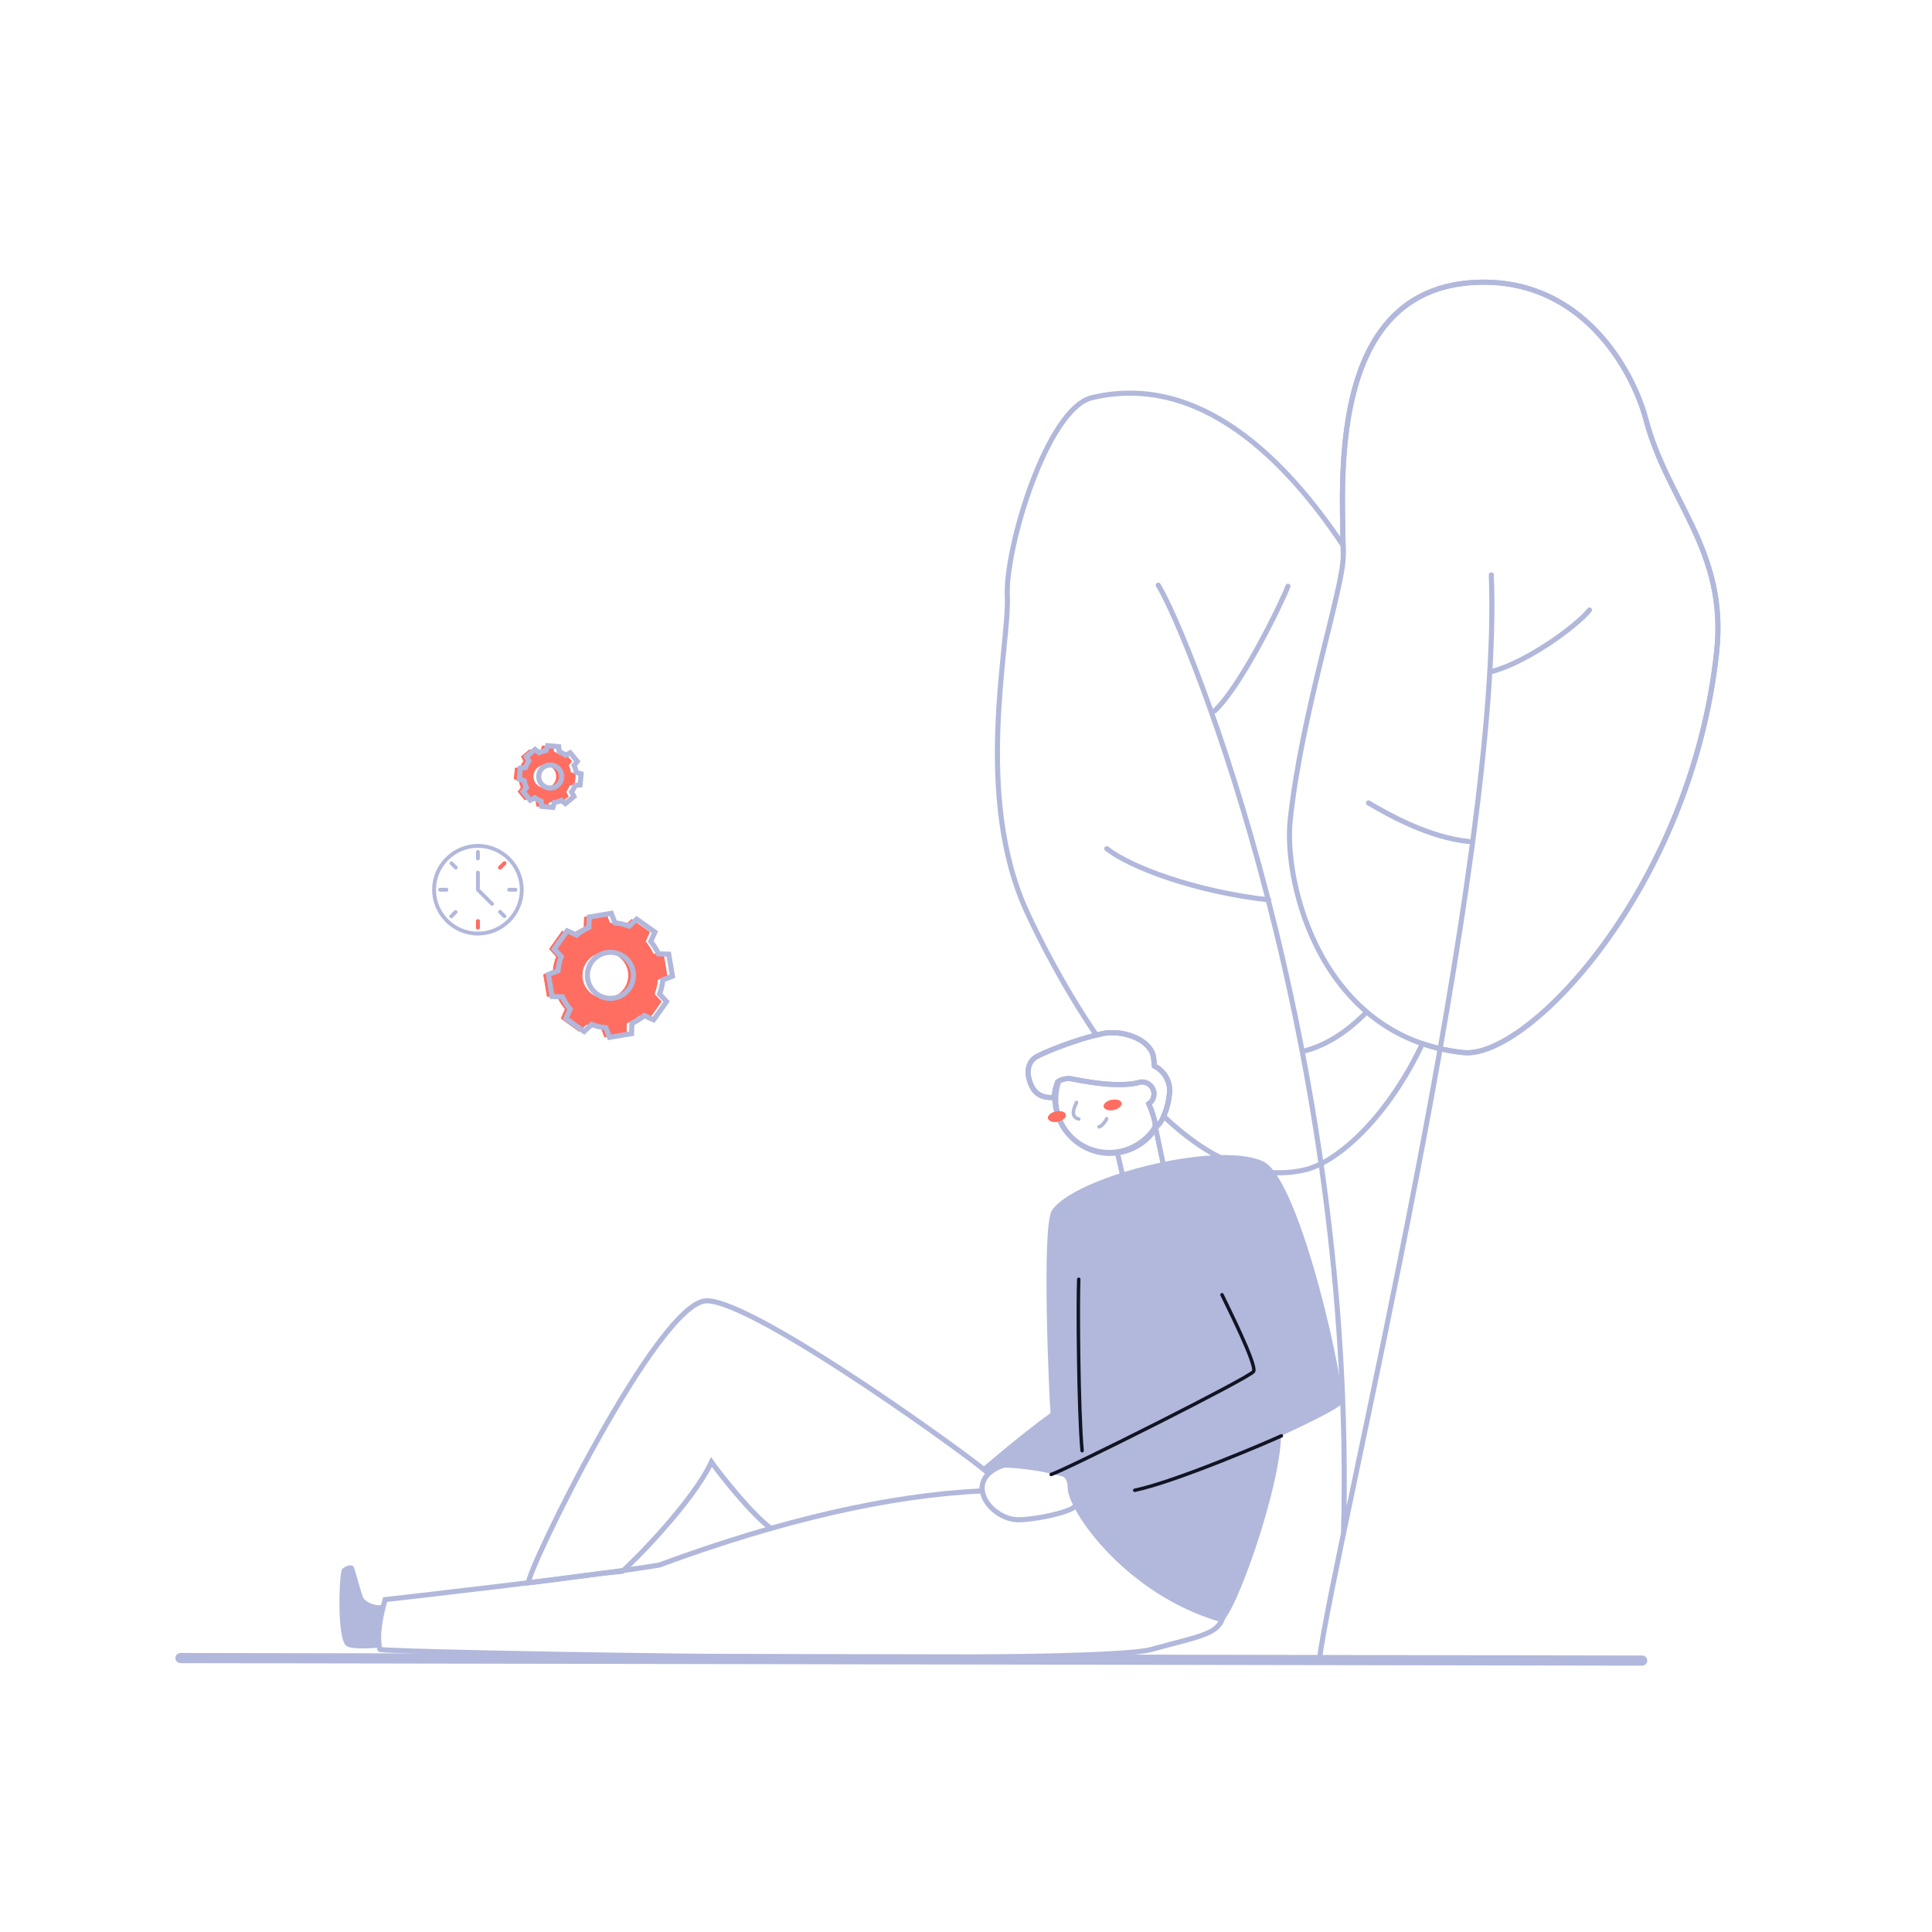 <svg xmlns="http://www.w3.org/2000/svg" xmlns:xlink="http://www.w3.org/1999/xlink" width="380" height="380" viewBox="0 0 380 380">
  <defs>
    <filter id="wait-a" width="437%" height="746.2%" x="-168.5%" y="-323.1%" filterUnits="objectBoundingBox">
      <feGaussianBlur in="SourceGraphic" stdDeviation="2"/>
    </filter>
    <filter id="wait-b" width="437%" height="746.2%" x="-168.5%" y="-323.1%" filterUnits="objectBoundingBox">
      <feGaussianBlur in="SourceGraphic" stdDeviation="2"/>
    </filter>
    <filter id="wait-c" width="223%" height="223%" x="-61.5%" y="-61.5%" filterUnits="objectBoundingBox">
      <feGaussianBlur in="SourceGraphic" stdDeviation="5"/>
    </filter>
    <path id="wait-d" d="M12.37,0 L10.204,0.365 L8.037,0.73 L7.973,2.751 C7.106,3.138 6.285,3.647 5.54,4.274 L5.54,4.274 L3.695,3.45 L2.421,5.24 L1.147,7.03 L2.53,8.503 C2.182,9.413 1.97,10.355 1.889,11.302 L1.889,11.302 L0,12.024 L0.365,14.191 L0.73,16.357 L2.751,16.421 C3.138,17.289 3.647,18.11 4.274,18.855 L4.274,18.855 L3.45,20.7 L5.24,21.974 L7.03,23.247 L8.503,21.865 C9.413,22.213 10.355,22.425 11.302,22.506 L11.302,22.506 L12.024,24.395 L14.191,24.03 L16.357,23.665 L16.421,21.643 C17.289,21.256 18.11,20.748 18.855,20.121 L18.855,20.121 L20.7,20.944 L21.974,19.154 L23.247,17.364 L21.865,15.891 C22.213,14.982 22.424,14.04 22.506,13.093 L22.506,13.093 L24.394,12.37 L24.03,10.204 L23.665,8.037 L21.643,7.973 C21.256,7.106 20.747,6.285 20.121,5.54 L20.121,5.54 L20.944,3.695 L19.154,2.421 L17.365,1.147 L15.891,2.53 C14.982,2.182 14.04,1.97 13.093,1.889 L13.093,1.889 L12.37,0 Z M9.571,15.888 C7.532,14.438 7.056,11.609 8.506,9.571 L8.506,9.571 C9.957,7.532 12.785,7.056 14.824,8.506 L14.824,8.506 C16.862,9.957 17.339,12.785 15.888,14.824 L15.888,14.824 C15.005,16.065 13.609,16.728 12.193,16.728 L12.193,16.728 C11.285,16.728 10.367,16.455 9.571,15.888 L9.571,15.888 Z"/>
    <filter id="wait-e" width="296.8%" height="296.8%" x="-98.4%" y="-98.4%" filterUnits="objectBoundingBox">
      <feGaussianBlur in="SourceGraphic" stdDeviation="4"/>
    </filter>
    <path id="wait-f" d="M6.185,-1.00031095e-13 L5.102,0.182 L4.019,0.365 L3.987,1.376 C3.553,1.569 3.142,1.823 2.77,2.137 L2.77,2.137 L1.847,1.725 L1.21,2.62 L0.574,3.515 L1.265,4.252 C1.091,4.706 0.985,5.177 0.944,5.651 L0.944,5.651 L-1.38306033e-13,6.012 L0.182,7.095 L0.365,8.179 L1.376,8.211 C1.569,8.644 1.823,9.055 2.137,9.427 L2.137,9.427 L1.725,10.35 L2.62,10.987 L3.515,11.624 L4.252,10.932 C4.706,11.106 5.177,11.212 5.651,11.253 L5.651,11.253 L6.012,12.197 L7.095,12.015 L8.178,11.832 L8.211,10.822 C8.644,10.628 9.055,10.374 9.427,10.06 L9.427,10.06 L10.35,10.472 L10.987,9.577 L11.624,8.682 L10.932,7.946 C11.106,7.491 11.212,7.02 11.253,6.546 L11.253,6.546 L12.197,6.185 L12.015,5.102 L11.832,4.019 L10.822,3.987 C10.628,3.553 10.374,3.142 10.06,2.77 L10.06,2.77 L10.472,1.847 L9.577,1.211 L8.682,0.574 L7.946,1.265 C7.491,1.091 7.02,0.985 6.546,0.944 L6.546,0.944 L6.185,-1.00031095e-13 Z M4.785,7.944 C3.766,7.219 3.528,5.805 4.253,4.785 L4.253,4.785 C4.978,3.766 6.393,3.528 7.412,4.253 L7.412,4.253 C8.431,4.978 8.669,6.393 7.944,7.412 L7.944,7.412 C7.502,8.033 6.805,8.364 6.097,8.364 L6.097,8.364 C5.642,8.364 5.184,8.228 4.785,7.944 L4.785,7.944 Z"/>
    <path id="wait-g" d="M27.122,2 L26.039,2.182 L24.956,2.365 L24.924,3.376 C24.49,3.569 24.08,3.823 23.707,4.137 L23.707,4.137 L22.785,3.725 L22.148,4.62 L21.511,5.515 L22.202,6.252 C22.028,6.706 21.922,7.177 21.882,7.651 L21.882,7.651 L20.937,8.012 L21.12,9.095 L21.302,10.179 L22.313,10.211 C22.506,10.644 22.761,11.055 23.074,11.427 L23.074,11.427 L22.662,12.35 L23.557,12.987 L24.452,13.624 L25.189,12.932 C25.644,13.106 26.115,13.212 26.588,13.253 L26.588,13.253 L26.949,14.197 L28.033,14.015 L29.116,13.832 L29.148,12.822 C29.582,12.628 29.992,12.374 30.365,12.06 L30.365,12.06 L31.287,12.472 L31.924,11.577 L32.561,10.682 L31.869,9.946 C32.044,9.491 32.149,9.02 32.19,8.546 L32.19,8.546 L33.134,8.185 L32.952,7.102 L32.77,6.019 L31.759,5.987 C31.565,5.553 31.311,5.142 30.997,4.77 L30.997,4.77 L31.409,3.847 L30.514,3.211 L29.619,2.574 L28.883,3.265 C28.428,3.091 27.957,2.985 27.484,2.944 L27.484,2.944 L27.122,2 Z M25.723,9.944 C24.703,9.219 24.465,7.805 25.19,6.785 L25.19,6.785 C25.916,5.766 27.33,5.528 28.349,6.253 L28.349,6.253 C29.368,6.978 29.607,8.393 28.881,9.412 L28.881,9.412 C28.439,10.033 27.742,10.364 27.034,10.364 L27.034,10.364 C26.58,10.364 26.121,10.228 25.723,9.944 L25.723,9.944 Z"/>
    <filter id="wait-h" width="472.1%" height="474.4%" x="-186%" y="-187.2%" filterUnits="objectBoundingBox">
      <feGaussianBlur in="SourceGraphic" stdDeviation="1"/>
    </filter>
    <filter id="wait-i" width="900%" height="401.9%" x="-400%" y="-150.9%" filterUnits="objectBoundingBox">
      <feGaussianBlur in="SourceGraphic" stdDeviation="1"/>
    </filter>
  </defs>
  <g fill="none" fill-rule="evenodd">
    <g stroke="#B1B8DB" transform="rotate(6 -336.392 1978.324)">
      <path d="M121.952,23.9 C127.851,39.486 140.562,47.859 140.562,67.773 C140.562,114.246 112.069,151.481 99.274,151.481 C96.347,151.481 93.61,151.164 91.057,150.581 C85.916,165.392 77.142,175.337 70.861,177.605 C61.118,181.127 51.051,177.09 41.94,170.096 C42.543,168.222 42.818,165.601 42.425,164.103 C41.958,162.43 40.725,161.078 39.102,160.46 C38.975,159.937 38.796,158.924 38.71,158.644 C37.576,155.116 31.812,154.066 28.388,155.164 C27.964,155.3 27.534,155.447 27.103,155.602 C19.767,146.956 14.052,138.073 11.139,133.192 C-1.947,111.42 2.121,80.942 0.67,71.652 C-0.781,62.362 4.554,34.034 13.138,31.014 C33.86,23.726 52.609,39.475 65.309,54.757 C63.475,40.114 57.715,4.552 86.164,0.521 C106.516,-2.368 118.308,14.348 121.952,23.9 Z M37.002,163.843 C38.293,163.707 39.449,164.643 39.584,165.934 C39.668,166.73 39.344,167.475 38.78,167.96 C39.63,169.496 40.373,171.155 40.524,172.273 C40.659,172.238 40.791,172.157 40.92,172.039 C39.473,175.422 36.314,177.965 32.399,178.446 C26.547,179.165 21.22,175.003 20.501,169.151 C20.341,167.848 20.423,166.572 20.711,165.367 C21.403,164.895 22.226,164.65 23.068,164.668 C23.92,164.691 31.317,165.656 36.089,164.135 C36.362,163.98 36.67,163.878 37.002,163.843 Z"/>
      <path d="M86.164,0.521 C106.516,-2.368 118.308,14.348 121.952,23.9 C127.851,39.486 140.562,47.859 140.562,67.773 C140.562,114.246 112.069,151.481 99.274,151.481 C71.073,151.481 60.605,122.039 60.605,109.627 C60.605,88.558 66.218,63.148 65.55,56.806 C64.142,43.779 56.281,4.755 86.164,0.521 Z"/>
      <path stroke-linecap="round" stroke-linejoin="round" d="M29.963 66.326C37.062 75.574 78.306 152.997 85.715 248.199M55.359 63.868C54.624 66.726 48.523 83.903 43.601 89.736M25.311 118.932C30.268 122.068 43.557 125.527 58.049 125.608M79.363 145.719C78.038 147.338 74.213 152.054 68.389 154.342M94.901 57.477C103.135 113.601 84.251 249.353 83.548 273.303M114.831 62.319C112.627 65.751 103.633 73.897 96.801 76.429M75.576 104.601C79.922 106.592 88.09 110.088 95.957 110.088"/>
    </g>
    <g transform="translate(66.25 202.597)">
      <path fill="#B1B8DB" fill-rule="nonzero" d="M8.524,121.479 C7.498,121.504 2.893,121.961 1.847,121.109 C-0.051,119.57 0.462,106.647 1.047,106.026 C1.631,105.406 2.888,105 3.268,105.539 C3.648,106.078 4.807,111.182 5.32,111.854 C5.833,112.526 7.616,113.429 8.991,113.024"/>
      <path stroke="#B1B8DB" d="M128.096,87.153 C126.686,85.485 82.207,53.072 72.69,53.257 C63.174,53.442 37.189,106.781 37.717,108.726 C46.304,107.705 48.524,107.183 56.144,106.458 C58.247,104.689 70.028,92.832 73.68,84.967 C75.117,87.05 82.148,95.977 85.682,98.188"/>
      <path stroke="#B1B8DB" d="M8.475,121.822 C9.275,122.459 148.695,125.024 160.217,121.822 C171.74,118.621 174.782,118.939 174.623,112.219 C174.528,108.213 158.348,86.574 131.236,85.546 C128.189,86.592 126.746,88.29 126.907,90.64 C108.547,91.52 87.368,96.387 63.369,105.242 C49.004,107.591 9.501,112.024 9.501,112.024 C8.855,114.373 7.695,118.703 8.475,121.822 Z"/>
      <path fill="#B1B8DB" fill-rule="nonzero" d="M182.123,25.795 C189.639,29.124 198.884,72.152 197.627,73.562 C196.37,74.973 185.714,79.826 185.714,79.826 C185.509,90.302 176.634,115.379 173.971,116.472 C155.256,111.146 143.744,94.55 143.744,90.005 C143.744,87.743 142.62,86.332 133.326,85.546 C127.922,86.131 128.648,87.789 128.096,87.153 C127.585,86.627 127.301,86.698 126.665,86.332 C126.665,86.332 134.361,79.662 140.379,75.332 C140.168,73.48 138.557,38.774 140.635,35.511 C144.77,29.042 172.755,21.644 182.123,25.795 Z"/>
      <path stroke="#121424" stroke-linecap="round" stroke-width=".68" d="M185.781 79.816C183.729 80.786 165.091 88.82 156.934 90.523M174.1 52.062C175.069 54.114 181.036 65.939 180.307 67.155 179.579 68.371 143.49 86.445 140.504 87.409M145.924 49.019C145.734 53.401 145.858 74.824 146.586 82.735"/>
      <path stroke="#B1B8DB" d="M143.519 86.831C143.826 87.472 145.073 91.995 145.298 93.339 145.524 94.684 136.751 96.459 133.694 96.31 130.636 96.161 126.907 93.324 126.907 89.969M153.506 24.076L154.979 30.417C155.287 31.879 163.352 30.309 163.028 28.74L160.987 18.982"/>
      <path stroke="#B1B8DB" d="M160.617,5.223 C160.674,5.51 160.746,6.536 160.817,7.069 C162.367,7.854 163.452,9.328 163.742,11.04 C164.12,13.508 162.462,18.705 161.014,18.964 C159.139,22.03 155.759,24.076 151.901,24.076 C146.005,24.076 141.225,19.296 141.225,13.4 C141.225,12.755 141.282,12.124 141.392,11.511 C141.281,12.089 141.223,12.677 141.22,13.267 C138.019,13.467 136.628,11.928 136.038,9.106 C135.895,8.429 135.777,6.356 137.526,5.3 C138.573,4.643 145.114,1.852 150.716,0.682 C154.235,-0.051 159.858,1.596 160.617,5.223 Z"/>
      <ellipse cx="141.633" cy="17.011" fill="#FF6E61" fill-rule="nonzero" filter="url(#wait-a)" rx="1.78" ry="1" transform="rotate(-11.79 141.633 17.01)"/>
      <ellipse cx="152.591" cy="14.723" fill="#FF6E61" fill-rule="nonzero" filter="url(#wait-b)" rx="1.78" ry="1" transform="rotate(-11.79 152.59 14.723)"/>
      <ellipse cx="141.633" cy="17.011" fill="#FF6E61" fill-rule="nonzero" rx="1.78" ry="1" transform="rotate(-11.79 141.633 17.01)"/>
      <ellipse cx="152.591" cy="14.723" fill="#FF6E61" fill-rule="nonzero" rx="1.78" ry="1" transform="rotate(-11.79 152.59 14.723)"/>
      <path stroke="#B1B8DB" stroke-linecap="round" stroke-width=".69" d="M145.488 14.236C145.262 14.749 143.995 17.068 145.924 17.489M149.916 19.038C150.429 18.915 151.111 18.11 151.419 17.433"/>
      <path stroke="#B1B8DB" d="M150.716,0.682 C154.235,-0.051 159.858,1.596 160.617,5.223 C160.674,5.51 160.746,6.536 160.817,7.069 C162.367,7.854 163.452,9.328 163.742,11.04 C164.121,13.518 162.449,18.746 160.997,18.966 C160.964,17.838 160.398,16.111 159.713,14.495 C160.325,14.071 160.725,13.364 160.725,12.564 C160.725,11.266 159.673,10.214 158.375,10.214 C158.042,10.214 157.724,10.284 157.436,10.409 C152.532,11.423 145.276,9.691 144.431,9.578 C143.49,9.459 142.536,9.675 141.738,10.189 C141.403,11.181 141.07,12.222 141.065,13.269 C137.864,13.469 136.628,11.928 136.038,9.106 C135.895,8.429 135.777,6.356 137.526,5.3 C138.573,4.643 145.114,1.852 150.716,0.682 Z"/>
    </g>
    <g transform="translate(80.187 144.633)">
      <g transform="translate(26.677 35.004)">
        <path fill="#FF6E61" d="M12.37,0 L10.204,0.365 L8.037,0.73 L7.973,2.751 C7.106,3.138 6.285,3.647 5.54,4.274 L5.54,4.274 L3.695,3.45 L2.421,5.24 L1.147,7.03 L2.53,8.503 C2.182,9.413 1.97,10.355 1.889,11.302 L1.889,11.302 L0,12.024 L0.365,14.191 L0.73,16.357 L2.751,16.421 C3.138,17.289 3.647,18.11 4.274,18.855 L4.274,18.855 L3.45,20.7 L5.24,21.974 L7.03,23.247 L8.503,21.865 C9.413,22.213 10.355,22.425 11.302,22.506 L11.302,22.506 L12.024,24.395 L14.191,24.03 L16.357,23.665 L16.421,21.643 C17.289,21.256 18.11,20.748 18.855,20.121 L18.855,20.121 L20.7,20.944 L21.974,19.154 L23.247,17.364 L21.865,15.891 C22.213,14.982 22.424,14.04 22.506,13.093 L22.506,13.093 L24.394,12.37 L24.03,10.204 L23.665,8.037 L21.643,7.973 C21.256,7.106 20.747,6.285 20.121,5.54 L20.121,5.54 L20.944,3.695 L19.154,2.421 L17.365,1.147 L15.891,2.53 C14.982,2.182 14.04,1.97 13.093,1.889 L13.093,1.889 L12.37,0 Z M9.571,15.888 C7.532,14.438 7.056,11.609 8.506,9.571 L8.506,9.571 C9.957,7.532 12.785,7.056 14.824,8.506 L14.824,8.506 C16.862,9.957 17.339,12.785 15.888,14.824 L15.888,14.824 C15.005,16.065 13.609,16.728 12.193,16.728 L12.193,16.728 C11.285,16.728 10.367,16.455 9.571,15.888 L9.571,15.888 Z" filter="url(#wait-c)"/>
        <use fill="#FF6E61" xlink:href="#wait-d"/>
      </g>
      <g transform="rotate(15 8.991 86.37)">
        <path fill="#FF6E61" d="M6.185,0 L5.102,0.182 L4.019,0.365 L3.987,1.376 C3.553,1.569 3.142,1.823 2.77,2.137 L2.77,2.137 L1.847,1.725 L1.21,2.62 L0.574,3.515 L1.265,4.252 C1.091,4.706 0.985,5.177 0.944,5.651 L0.944,5.651 L0,6.012 L0.182,7.095 L0.365,8.179 L1.376,8.211 C1.569,8.644 1.823,9.055 2.137,9.427 L2.137,9.427 L1.725,10.35 L2.62,10.987 L3.515,11.624 L4.252,10.932 C4.706,11.106 5.177,11.212 5.651,11.253 L5.651,11.253 L6.012,12.197 L7.095,12.015 L8.178,11.832 L8.211,10.822 C8.644,10.628 9.055,10.374 9.427,10.06 L9.427,10.06 L10.35,10.472 L10.987,9.577 L11.624,8.682 L10.932,7.946 C11.106,7.491 11.212,7.02 11.253,6.546 L11.253,6.546 L12.197,6.185 L12.015,5.102 L11.832,4.019 L10.822,3.987 C10.628,3.553 10.374,3.142 10.06,2.77 L10.06,2.77 L10.472,1.847 L9.577,1.211 L8.682,0.574 L7.946,1.265 C7.491,1.091 7.02,0.985 6.546,0.944 L6.546,0.944 L6.185,0 Z M4.785,7.944 C3.766,7.219 3.528,5.805 4.253,4.785 L4.253,4.785 C4.978,3.766 6.393,3.528 7.412,4.253 L7.412,4.253 C8.431,4.978 8.669,6.393 7.944,7.412 L7.944,7.412 C7.502,8.033 6.805,8.364 6.097,8.364 L6.097,8.364 C5.642,8.364 5.184,8.228 4.785,7.944 L4.785,7.944 Z" filter="url(#wait-e)"/>
        <use fill="#FF6E61" xlink:href="#wait-f"/>
      </g>
    </g>
    <g transform="translate(81.187 144.633)">
      <path stroke="#B1B8DB" d="M39.047,35.004 L36.881,35.369 L34.715,35.734 L34.651,37.756 C33.783,38.143 32.962,38.651 32.217,39.278 L32.217,39.278 L30.372,38.455 L29.098,40.245 L27.824,42.035 L29.207,43.508 C28.859,44.417 28.647,45.359 28.566,46.306 L28.566,46.306 L26.677,47.029 L27.042,49.195 L27.407,51.362 L29.428,51.426 C29.815,52.293 30.324,53.114 30.951,53.859 L30.951,53.859 L30.127,55.704 L31.917,56.978 L33.707,58.252 L35.18,56.869 C36.09,57.217 37.032,57.429 37.979,57.51 L37.979,57.51 L38.701,59.399 L40.868,59.034 L43.034,58.669 L43.098,56.648 C43.966,56.261 44.787,55.752 45.532,55.125 L45.532,55.125 L47.377,55.949 L48.651,54.159 L49.924,52.369 L48.542,50.896 C48.89,49.986 49.102,49.044 49.183,48.097 L49.183,48.097 L51.072,47.375 L50.707,45.208 L50.342,43.042 L48.321,42.978 C47.933,42.11 47.425,41.289 46.798,40.544 L46.798,40.544 L47.621,38.699 L45.831,37.426 L44.042,36.152 L42.568,37.534 C41.659,37.186 40.717,36.974 39.77,36.893 L39.77,36.893 L39.047,35.004 Z M36.248,50.893 C34.209,49.442 33.733,46.614 35.183,44.575 L35.183,44.575 C36.634,42.537 39.462,42.06 41.501,43.511 L41.501,43.511 C43.539,44.961 44.016,47.79 42.565,49.828 L42.565,49.828 C41.682,51.07 40.287,51.732 38.87,51.732 L38.87,51.732 C37.962,51.732 37.045,51.46 36.248,50.893 L36.248,50.893 Z"/>
      <use stroke="#B1B8DB" transform="rotate(15 27.036 8.099)" xlink:href="#wait-g"/>
    </g>
    <line x1="35.5" x2="323" y1="326.119" y2="326.619" stroke="#B1B8DB" stroke-linecap="round" stroke-width="2"/>
    <g fill-rule="nonzero" transform="translate(85 166)">
      <path fill="#FF6E61" d="M13.613,4.912 L14.475,4.05 C14.625,3.9 14.625,3.675 14.475,3.525 C14.325,3.375 14.1,3.375 13.95,3.525 L13.088,4.388 C12.938,4.537 12.938,4.763 13.088,4.912 C13.312,5.1 13.537,4.987 13.613,4.912 Z" filter="url(#wait-h)"/>
      <path fill="#FF6E61" d="M9,16.8 C9.225,16.8 9.375,16.65 9.375,16.425 L9.375,15.188 C9.375,14.963 9.225,14.812 9,14.812 C8.775,14.812 8.625,14.963 8.625,15.188 L8.625,16.425 C8.625,16.613 8.775,16.8 9,16.8 Z" filter="url(#wait-i)"/>
      <path fill="#FF6E61" d="M13.613,4.912 L14.475,4.05 C14.625,3.9 14.625,3.675 14.475,3.525 C14.325,3.375 14.1,3.375 13.95,3.525 L13.088,4.388 C12.938,4.537 12.938,4.763 13.088,4.912 C13.312,5.1 13.537,4.987 13.613,4.912 Z"/>
      <path fill="#B1B8DB" d="M15.15 9.375L16.387 9.375C16.613 9.375 16.762 9.225 16.762 9 16.762 8.775 16.613 8.625 16.387 8.625L15.15 8.625C14.925 8.625 14.775 8.775 14.775 9 14.775 9.225 14.963 9.375 15.15 9.375zM13.613 13.088C13.463 12.938 13.238 12.938 13.088 13.088 12.938 13.238 12.938 13.463 13.088 13.613L13.95 14.475C14.175 14.662 14.4 14.55 14.475 14.475 14.625 14.325 14.625 14.1 14.475 13.95L13.613 13.088z"/>
      <path fill="#B1B8DB" d="M9,18 C13.95,18 18,13.95 18,9 C18,4.05 13.95,0 9,0 C4.05,0 0,4.05 0,9 C0,13.95 4.05,18 9,18 Z M9,0.75 C13.537,0.75 17.25,4.463 17.25,9 C17.25,13.537 13.537,17.25 9,17.25 C4.463,17.25 0.75,13.537 0.75,9 C0.75,4.463 4.463,0.75 9,0.75 Z"/>
      <path fill="#B1B8DB" d="M11.512 12.037C11.738 12.262 11.963 12.113 12.037 12.037 12.188 11.887 12.188 11.662 12.037 11.512L9.375 8.85 9.375 5.625C9.375 5.4 9.225 5.25 9 5.25 8.775 5.25 8.625 5.4 8.625 5.625L8.625 9C8.625 9.113 8.662 9.188 8.738 9.262L11.512 12.037zM9 3.225C9.225 3.225 9.375 3.075 9.375 2.85L9.375 1.575C9.375 1.35 9.225 1.2 9 1.2 8.775 1.2 8.625 1.35 8.625 1.575L8.625 2.812C8.625 3.038 8.775 3.225 9 3.225z"/>
      <path fill="#FF6E61" d="M9,16.8 C9.225,16.8 9.375,16.65 9.375,16.425 L9.375,15.188 C9.375,14.963 9.225,14.812 9,14.812 C8.775,14.812 8.625,14.963 8.625,15.188 L8.625,16.425 C8.625,16.613 8.775,16.8 9,16.8 Z"/>
      <path fill="#B1B8DB" d="M4.013 14.512L4.875 13.65C5.025 13.5 5.025 13.275 4.875 13.125 4.725 12.975 4.5 12.975 4.35 13.125L3.487 13.988C3.337 14.137 3.337 14.363 3.487 14.512 3.712 14.7 3.938 14.588 4.013 14.512zM2.812 8.625L1.575 8.625C1.35 8.625 1.2 8.775 1.2 9 1.2 9.225 1.35 9.375 1.575 9.375L2.812 9.375C3.038 9.375 3.188 9.225 3.188 9 3.188 8.775 3.038 8.625 2.812 8.625zM4.388 4.912C4.463 4.987 4.725 5.138 4.912 4.912 5.062 4.763 5.062 4.537 4.912 4.388L4.05 3.525C3.9 3.375 3.675 3.375 3.525 3.525 3.375 3.675 3.375 3.9 3.525 4.05L4.388 4.912z"/>
    </g>
  </g>
</svg>

